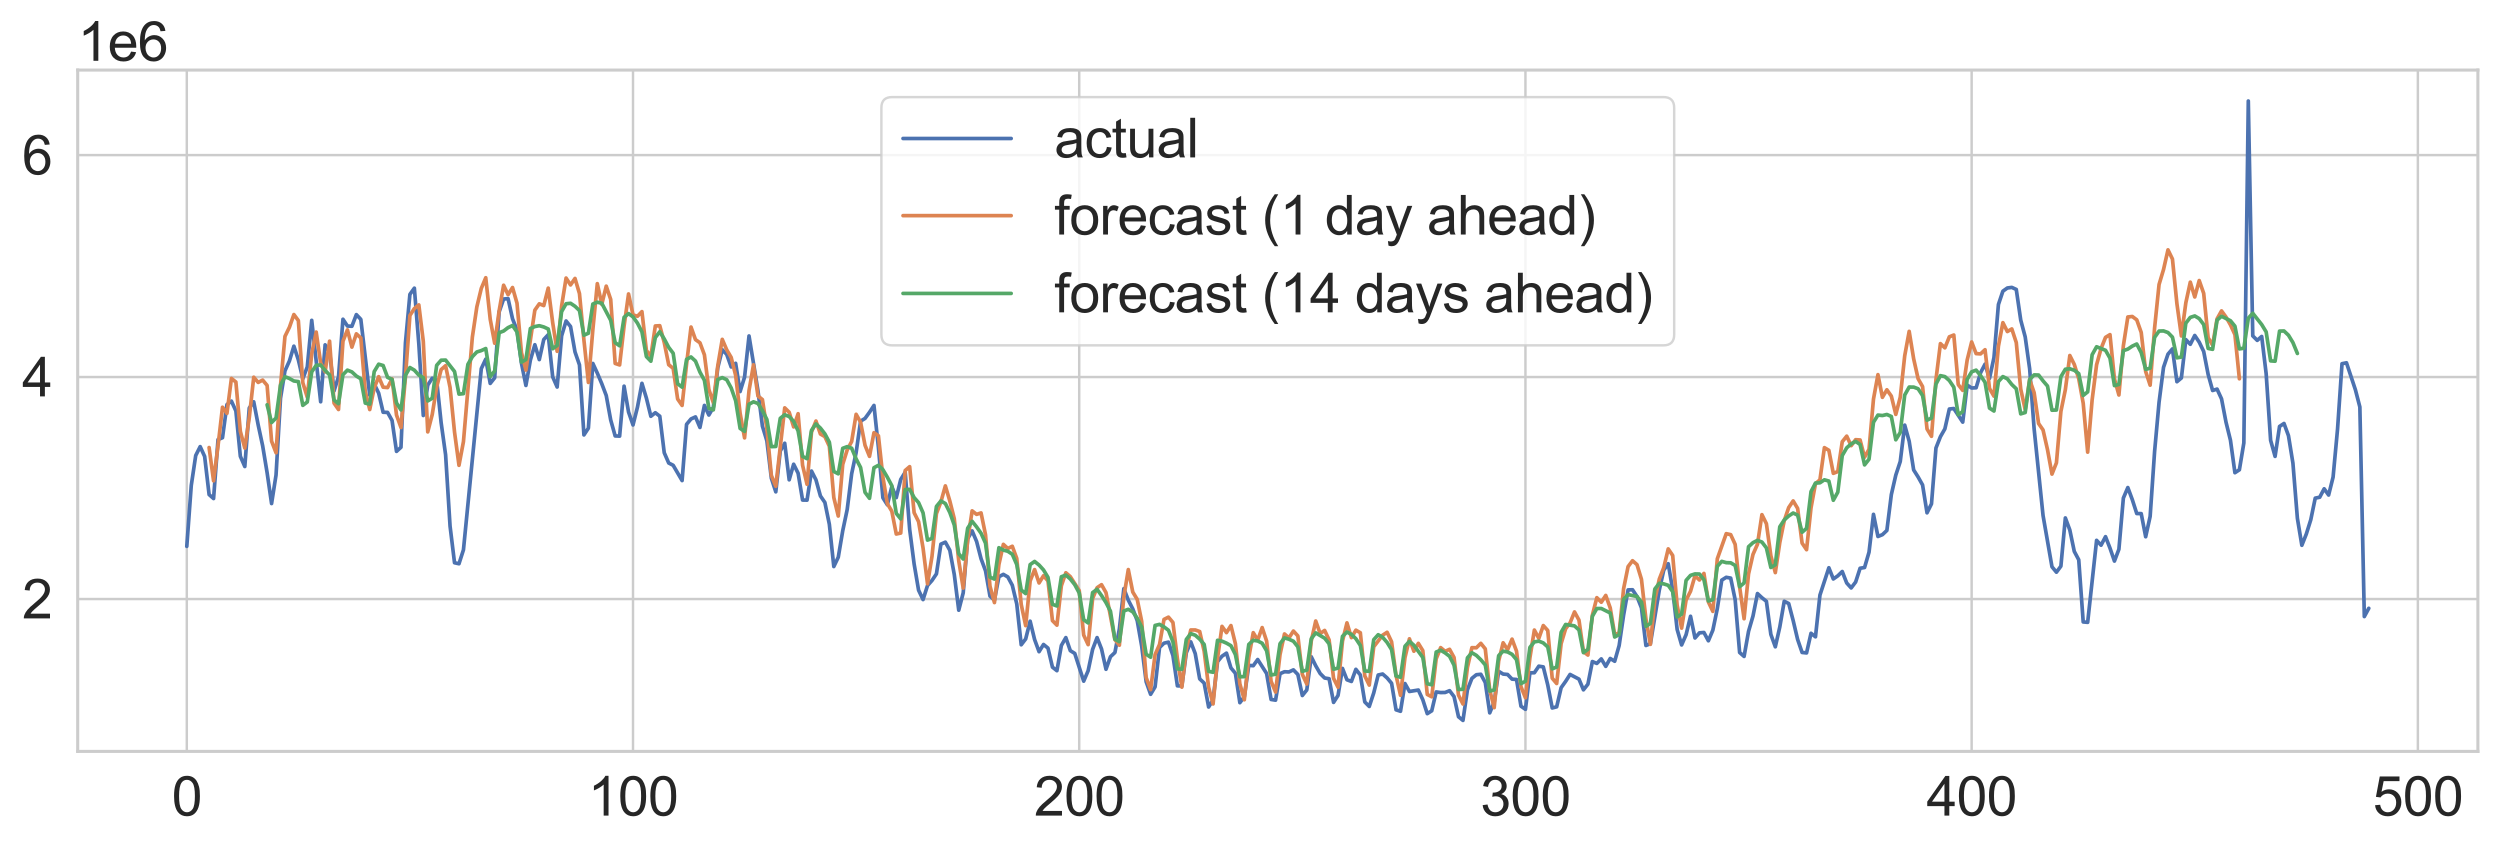 <?xml version="1.0" encoding="utf-8" standalone="no"?>
<!DOCTYPE svg PUBLIC "-//W3C//DTD SVG 1.1//EN"
  "http://www.w3.org/Graphics/SVG/1.1/DTD/svg11.dtd">
<svg xmlns:xlink="http://www.w3.org/1999/xlink" width="813.687pt" height="276.154pt" viewBox="0 0 813.687 276.154" xmlns="http://www.w3.org/2000/svg" version="1.1">
 <defs>
  <style type="text/css">*{stroke-linejoin: round; stroke-linecap: butt}</style>
 </defs>
 <g id="figure_1">
  <g id="patch_1">
   <path d="M 0 276.154 
L 813.687 276.154 
L 813.687 0 
L 0 0 
z
" style="fill: #ffffff"/>
  </g>
  <g id="axes_1">
   <g id="patch_2">
    <path d="M 25.287 244.558 
L 806.487 244.558 
L 806.487 22.798 
L 25.287 22.798 
z
" style="fill: #ffffff"/>
   </g>
   <g id="matplotlib.axis_1">
    <g id="xtick_1">
     <g id="line2d_1">
      <path d="M 60.796 244.558 
L 60.796 22.798 
" clip-path="url(#p1d5fb203a0)" style="fill: none; stroke: #cccccc; stroke-width: 0.8; stroke-linecap: round"/>
     </g>
     <g id="text_1">
      <!-- 0 -->
      <g style="fill: #262626" transform="translate(55.903 265.455) scale(0.176 -0.176)">
       <defs>
        <path id="ArialMT-30" d="M 266 2259 
Q 266 3072 433 3567 
Q 600 4063 929 4331 
Q 1259 4600 1759 4600 
Q 2128 4600 2406 4451 
Q 2684 4303 2865 4023 
Q 3047 3744 3150 3342 
Q 3253 2941 3253 2259 
Q 3253 1453 3087 958 
Q 2922 463 2592 192 
Q 2263 -78 1759 -78 
Q 1097 -78 719 397 
Q 266 969 266 2259 
z
M 844 2259 
Q 844 1131 1108 757 
Q 1372 384 1759 384 
Q 2147 384 2411 759 
Q 2675 1134 2675 2259 
Q 2675 3391 2411 3762 
Q 2147 4134 1753 4134 
Q 1366 4134 1134 3806 
Q 844 3388 844 2259 
z
" transform="scale(0.016)"/>
       </defs>
       <use xlink:href="#ArialMT-30"/>
      </g>
     </g>
    </g>
    <g id="xtick_2">
     <g id="line2d_2">
      <path d="M 206.028 244.558 
L 206.028 22.798 
" clip-path="url(#p1d5fb203a0)" style="fill: none; stroke: #cccccc; stroke-width: 0.8; stroke-linecap: round"/>
     </g>
     <g id="text_2">
      <!-- 100 -->
      <g style="fill: #262626" transform="translate(191.347 265.455) scale(0.176 -0.176)">
       <defs>
        <path id="ArialMT-31" d="M 2384 0 
L 1822 0 
L 1822 3584 
Q 1619 3391 1289 3197 
Q 959 3003 697 2906 
L 697 3450 
Q 1169 3672 1522 3987 
Q 1875 4303 2022 4600 
L 2384 4600 
L 2384 0 
z
" transform="scale(0.016)"/>
       </defs>
       <use xlink:href="#ArialMT-31"/>
       <use xlink:href="#ArialMT-30" x="55.615"/>
       <use xlink:href="#ArialMT-30" x="111.23"/>
      </g>
     </g>
    </g>
    <g id="xtick_3">
     <g id="line2d_3">
      <path d="M 351.259 244.558 
L 351.259 22.798 
" clip-path="url(#p1d5fb203a0)" style="fill: none; stroke: #cccccc; stroke-width: 0.8; stroke-linecap: round"/>
     </g>
     <g id="text_3">
      <!-- 200 -->
      <g style="fill: #262626" transform="translate(336.578 265.455) scale(0.176 -0.176)">
       <defs>
        <path id="ArialMT-32" d="M 3222 541 
L 3222 0 
L 194 0 
Q 188 203 259 391 
Q 375 700 629 1000 
Q 884 1300 1366 1694 
Q 2113 2306 2375 2664 
Q 2638 3022 2638 3341 
Q 2638 3675 2398 3904 
Q 2159 4134 1775 4134 
Q 1369 4134 1125 3890 
Q 881 3647 878 3216 
L 300 3275 
Q 359 3922 746 4261 
Q 1134 4600 1788 4600 
Q 2447 4600 2831 4234 
Q 3216 3869 3216 3328 
Q 3216 3053 3103 2787 
Q 2991 2522 2730 2228 
Q 2469 1934 1863 1422 
Q 1356 997 1212 845 
Q 1069 694 975 541 
L 3222 541 
z
" transform="scale(0.016)"/>
       </defs>
       <use xlink:href="#ArialMT-32"/>
       <use xlink:href="#ArialMT-30" x="55.615"/>
       <use xlink:href="#ArialMT-30" x="111.23"/>
      </g>
     </g>
    </g>
    <g id="xtick_4">
     <g id="line2d_4">
      <path d="M 496.491 244.558 
L 496.491 22.798 
" clip-path="url(#p1d5fb203a0)" style="fill: none; stroke: #cccccc; stroke-width: 0.8; stroke-linecap: round"/>
     </g>
     <g id="text_4">
      <!-- 300 -->
      <g style="fill: #262626" transform="translate(481.81 265.455) scale(0.176 -0.176)">
       <defs>
        <path id="ArialMT-33" d="M 269 1209 
L 831 1284 
Q 928 806 1161 595 
Q 1394 384 1728 384 
Q 2125 384 2398 659 
Q 2672 934 2672 1341 
Q 2672 1728 2419 1979 
Q 2166 2231 1775 2231 
Q 1616 2231 1378 2169 
L 1441 2663 
Q 1497 2656 1531 2656 
Q 1891 2656 2178 2843 
Q 2466 3031 2466 3422 
Q 2466 3731 2256 3934 
Q 2047 4138 1716 4138 
Q 1388 4138 1169 3931 
Q 950 3725 888 3313 
L 325 3413 
Q 428 3978 793 4289 
Q 1159 4600 1703 4600 
Q 2078 4600 2393 4439 
Q 2709 4278 2876 4000 
Q 3044 3722 3044 3409 
Q 3044 3113 2884 2869 
Q 2725 2625 2413 2481 
Q 2819 2388 3044 2092 
Q 3269 1797 3269 1353 
Q 3269 753 2831 336 
Q 2394 -81 1725 -81 
Q 1122 -81 723 278 
Q 325 638 269 1209 
z
" transform="scale(0.016)"/>
       </defs>
       <use xlink:href="#ArialMT-33"/>
       <use xlink:href="#ArialMT-30" x="55.615"/>
       <use xlink:href="#ArialMT-30" x="111.23"/>
      </g>
     </g>
    </g>
    <g id="xtick_5">
     <g id="line2d_5">
      <path d="M 641.722 244.558 
L 641.722 22.798 
" clip-path="url(#p1d5fb203a0)" style="fill: none; stroke: #cccccc; stroke-width: 0.8; stroke-linecap: round"/>
     </g>
     <g id="text_5">
      <!-- 400 -->
      <g style="fill: #262626" transform="translate(627.041 265.455) scale(0.176 -0.176)">
       <defs>
        <path id="ArialMT-34" d="M 2069 0 
L 2069 1097 
L 81 1097 
L 81 1613 
L 2172 4581 
L 2631 4581 
L 2631 1613 
L 3250 1613 
L 3250 1097 
L 2631 1097 
L 2631 0 
L 2069 0 
z
M 2069 1613 
L 2069 3678 
L 634 1613 
L 2069 1613 
z
" transform="scale(0.016)"/>
       </defs>
       <use xlink:href="#ArialMT-34"/>
       <use xlink:href="#ArialMT-30" x="55.615"/>
       <use xlink:href="#ArialMT-30" x="111.23"/>
      </g>
     </g>
    </g>
    <g id="xtick_6">
     <g id="line2d_6">
      <path d="M 786.954 244.558 
L 786.954 22.798 
" clip-path="url(#p1d5fb203a0)" style="fill: none; stroke: #cccccc; stroke-width: 0.8; stroke-linecap: round"/>
     </g>
     <g id="text_6">
      <!-- 500 -->
      <g style="fill: #262626" transform="translate(772.273 265.455) scale(0.176 -0.176)">
       <defs>
        <path id="ArialMT-35" d="M 266 1200 
L 856 1250 
Q 922 819 1161 601 
Q 1400 384 1738 384 
Q 2144 384 2425 690 
Q 2706 997 2706 1503 
Q 2706 1984 2436 2262 
Q 2166 2541 1728 2541 
Q 1456 2541 1237 2417 
Q 1019 2294 894 2097 
L 366 2166 
L 809 4519 
L 3088 4519 
L 3088 3981 
L 1259 3981 
L 1013 2750 
Q 1425 3038 1878 3038 
Q 2478 3038 2890 2622 
Q 3303 2206 3303 1553 
Q 3303 931 2941 478 
Q 2500 -78 1738 -78 
Q 1113 -78 717 272 
Q 322 622 266 1200 
z
" transform="scale(0.016)"/>
       </defs>
       <use xlink:href="#ArialMT-35"/>
       <use xlink:href="#ArialMT-30" x="55.615"/>
       <use xlink:href="#ArialMT-30" x="111.23"/>
      </g>
     </g>
    </g>
   </g>
   <g id="matplotlib.axis_2">
    <g id="ytick_1">
     <g id="line2d_7">
      <path d="M 25.287 194.966 
L 806.487 194.966 
" clip-path="url(#p1d5fb203a0)" style="fill: none; stroke: #cccccc; stroke-width: 0.8; stroke-linecap: round"/>
     </g>
     <g id="text_7">
      <!-- 2 -->
      <g style="fill: #262626" transform="translate(7.2 201.265) scale(0.176 -0.176)">
       <use xlink:href="#ArialMT-32"/>
      </g>
     </g>
    </g>
    <g id="ytick_2">
     <g id="line2d_8">
      <path d="M 25.287 122.72 
L 806.487 122.72 
" clip-path="url(#p1d5fb203a0)" style="fill: none; stroke: #cccccc; stroke-width: 0.8; stroke-linecap: round"/>
     </g>
     <g id="text_8">
      <!-- 4 -->
      <g style="fill: #262626" transform="translate(7.2 129.019) scale(0.176 -0.176)">
       <use xlink:href="#ArialMT-34"/>
      </g>
     </g>
    </g>
    <g id="ytick_3">
     <g id="line2d_9">
      <path d="M 25.287 50.474 
L 806.487 50.474 
" clip-path="url(#p1d5fb203a0)" style="fill: none; stroke: #cccccc; stroke-width: 0.8; stroke-linecap: round"/>
     </g>
     <g id="text_9">
      <!-- 6 -->
      <g style="fill: #262626" transform="translate(7.2 56.773) scale(0.176 -0.176)">
       <defs>
        <path id="ArialMT-36" d="M 3184 3459 
L 2625 3416 
Q 2550 3747 2413 3897 
Q 2184 4138 1850 4138 
Q 1581 4138 1378 3988 
Q 1113 3794 959 3422 
Q 806 3050 800 2363 
Q 1003 2672 1297 2822 
Q 1591 2972 1913 2972 
Q 2475 2972 2870 2558 
Q 3266 2144 3266 1488 
Q 3266 1056 3080 686 
Q 2894 316 2569 119 
Q 2244 -78 1831 -78 
Q 1128 -78 684 439 
Q 241 956 241 2144 
Q 241 3472 731 4075 
Q 1159 4600 1884 4600 
Q 2425 4600 2770 4297 
Q 3116 3994 3184 3459 
z
M 888 1484 
Q 888 1194 1011 928 
Q 1134 663 1356 523 
Q 1578 384 1822 384 
Q 2178 384 2434 671 
Q 2691 959 2691 1453 
Q 2691 1928 2437 2201 
Q 2184 2475 1800 2475 
Q 1419 2475 1153 2201 
Q 888 1928 888 1484 
z
" transform="scale(0.016)"/>
       </defs>
       <use xlink:href="#ArialMT-36"/>
      </g>
     </g>
    </g>
    <g id="text_10">
     <!-- 1e6 -->
     <g style="fill: #262626" transform="translate(25.287 19.798) scale(0.176 -0.176)">
      <defs>
       <path id="ArialMT-65" d="M 2694 1069 
L 3275 997 
Q 3138 488 2766 206 
Q 2394 -75 1816 -75 
Q 1088 -75 661 373 
Q 234 822 234 1631 
Q 234 2469 665 2931 
Q 1097 3394 1784 3394 
Q 2450 3394 2872 2941 
Q 3294 2488 3294 1666 
Q 3294 1616 3291 1516 
L 816 1516 
Q 847 969 1125 678 
Q 1403 388 1819 388 
Q 2128 388 2347 550 
Q 2566 713 2694 1069 
z
M 847 1978 
L 2700 1978 
Q 2663 2397 2488 2606 
Q 2219 2931 1791 2931 
Q 1403 2931 1139 2672 
Q 875 2413 847 1978 
z
" transform="scale(0.016)"/>
      </defs>
      <use xlink:href="#ArialMT-31"/>
      <use xlink:href="#ArialMT-65" x="55.615"/>
      <use xlink:href="#ArialMT-36" x="111.23"/>
     </g>
    </g>
   </g>
   <g id="line2d_10">
    <path d="M 60.796 177.826 
L 62.249 158.014 
L 63.701 148.252 
L 65.153 145.365 
L 66.606 148.557 
L 68.058 160.975 
L 69.51 162.265 
L 70.963 143.072 
L 72.415 142.464 
L 73.867 131.685 
L 75.319 130.551 
L 76.772 133.744 
L 78.224 148.512 
L 79.676 151.841 
L 81.129 132.798 
L 82.581 130.781 
L 84.033 138.327 
L 85.486 145.094 
L 86.938 153.861 
L 88.39 163.892 
L 89.843 154.61 
L 91.295 129.651 
L 92.747 120.7 
L 94.2 117.473 
L 95.652 112.677 
L 97.104 117.125 
L 98.557 123.267 
L 100.009 119.439 
L 101.461 104.265 
L 104.366 130.765 
L 105.818 112.24 
L 107.27 114.544 
L 108.723 127.227 
L 110.175 122.625 
L 111.627 103.904 
L 113.08 106.114 
L 114.532 106.195 
L 115.984 102.404 
L 117.437 103.938 
L 120.341 128.626 
L 121.794 124.962 
L 123.246 127.965 
L 124.698 134.181 
L 126.15 134.229 
L 127.603 136.843 
L 129.055 146.914 
L 130.507 145.579 
L 131.96 111.611 
L 133.412 95.808 
L 134.864 93.79 
L 136.317 111.943 
L 137.769 135.235 
L 139.221 125.349 
L 140.674 123.103 
L 142.126 123.784 
L 143.578 137.564 
L 145.031 148.022 
L 146.483 171.252 
L 147.935 183.164 
L 149.388 183.487 
L 150.84 178.96 
L 156.649 119.981 
L 158.101 116.887 
L 159.554 124.79 
L 161.006 122.967 
L 162.458 101.525 
L 163.911 97.322 
L 165.363 97.196 
L 166.815 103.755 
L 168.268 107.399 
L 169.72 118.205 
L 171.172 125.457 
L 172.625 117.204 
L 174.077 112.203 
L 175.529 117.039 
L 176.982 110.502 
L 178.434 108.94 
L 179.886 122.662 
L 181.338 125.968 
L 182.791 109.305 
L 184.243 104.47 
L 185.695 106.271 
L 187.148 114.544 
L 188.6 118.757 
L 190.052 141.559 
L 191.505 139.358 
L 192.957 118.294 
L 194.409 121.443 
L 195.862 124.889 
L 197.314 128.725 
L 198.766 136.691 
L 200.219 141.883 
L 201.671 141.95 
L 203.123 125.69 
L 204.575 134.105 
L 206.028 138.311 
L 207.48 132.508 
L 208.932 124.771 
L 210.385 129.568 
L 211.837 135.49 
L 213.289 134.334 
L 214.742 135.461 
L 216.194 147.36 
L 217.646 150.696 
L 219.099 151.444 
L 222.003 156.416 
L 223.456 138.111 
L 224.908 136.359 
L 226.36 135.692 
L 227.813 139.129 
L 229.265 131.953 
L 230.717 135.082 
L 232.169 132.584 
L 233.622 119.661 
L 235.074 113.826 
L 236.526 115.341 
L 237.979 119.434 
L 239.431 118.253 
L 240.883 127.442 
L 242.336 122.748 
L 243.788 109.349 
L 246.693 127.119 
L 248.145 138.695 
L 249.597 143.478 
L 251.05 155.619 
L 252.502 160.081 
L 253.954 146.77 
L 255.406 144.266 
L 256.859 156.167 
L 258.311 151.101 
L 259.763 154.018 
L 261.216 162.754 
L 262.668 162.783 
L 264.12 153.318 
L 265.573 156.174 
L 267.025 161.419 
L 268.477 163.541 
L 269.93 170.639 
L 271.382 184.397 
L 272.834 181.359 
L 274.287 172.744 
L 275.739 165.839 
L 277.191 154.209 
L 278.644 147.327 
L 280.096 137.076 
L 281.548 136.184 
L 283 134.185 
L 284.453 131.962 
L 285.905 145.664 
L 287.357 162.018 
L 288.81 164.3 
L 290.262 158.381 
L 291.714 161.962 
L 293.167 156.045 
L 294.619 153.698 
L 296.071 172.299 
L 297.524 183.555 
L 298.976 192.102 
L 300.428 195.149 
L 301.881 190.585 
L 303.333 188.939 
L 304.785 186.779 
L 306.238 177.112 
L 307.69 176.457 
L 309.142 179.111 
L 310.594 187.004 
L 312.047 198.604 
L 313.499 192.96 
L 314.951 175.373 
L 316.404 172.794 
L 317.856 176.231 
L 319.308 181.847 
L 320.761 185.777 
L 322.213 194.028 
L 323.665 195.325 
L 325.118 187.706 
L 326.57 186.945 
L 328.022 187.783 
L 329.475 190.489 
L 330.927 196.554 
L 332.379 209.858 
L 333.831 207.966 
L 335.284 202.183 
L 336.736 208.153 
L 338.188 212.111 
L 339.641 209.763 
L 341.093 210.949 
L 342.545 217.139 
L 343.998 218.291 
L 345.45 210.081 
L 346.902 207.526 
L 348.355 211.768 
L 349.807 212.679 
L 352.712 221.7 
L 354.164 218.3 
L 355.616 211.362 
L 357.069 207.525 
L 358.521 211.23 
L 359.973 217.832 
L 361.425 213.751 
L 362.878 212.378 
L 364.33 204.691 
L 365.782 191.593 
L 367.235 195.336 
L 368.687 198.174 
L 370.139 202.013 
L 371.592 210.304 
L 373.044 221.892 
L 374.496 225.977 
L 375.949 223.556 
L 377.401 210.752 
L 378.853 209.332 
L 380.306 209.002 
L 381.758 213.354 
L 383.21 223.225 
L 384.662 223.251 
L 386.115 212.449 
L 387.567 208.91 
L 389.019 212.736 
L 390.472 220.961 
L 391.924 222.328 
L 393.376 230.114 
L 394.829 227.809 
L 396.281 215.336 
L 397.733 213.575 
L 399.186 212.581 
L 400.638 217.397 
L 402.09 219.136 
L 403.543 228.707 
L 404.995 226.781 
L 406.447 216.55 
L 407.9 216.675 
L 409.352 214.659 
L 412.256 219.216 
L 413.709 227.659 
L 415.161 227.89 
L 416.613 219.269 
L 418.066 218.634 
L 419.518 218.701 
L 420.97 218.027 
L 422.423 219.529 
L 423.875 226.371 
L 425.327 224.563 
L 426.78 213.753 
L 428.232 216.691 
L 429.684 219.214 
L 431.137 220.674 
L 432.589 220.907 
L 434.041 228.611 
L 435.493 226.359 
L 436.946 217.558 
L 438.398 221.251 
L 439.85 221.796 
L 441.303 217.85 
L 442.755 219.681 
L 444.207 228.471 
L 445.66 229.938 
L 447.112 225.539 
L 448.564 219.703 
L 450.017 219.376 
L 451.469 220.649 
L 452.921 222.391 
L 454.374 231.026 
L 455.826 231.501 
L 457.278 222.473 
L 458.731 225.06 
L 461.635 224.591 
L 463.087 227.75 
L 464.54 232.278 
L 465.992 231.348 
L 467.444 225.205 
L 468.897 225.411 
L 470.349 225.382 
L 471.801 224.803 
L 473.254 226.717 
L 474.706 233.285 
L 476.158 234.478 
L 477.611 224.51 
L 479.063 220.792 
L 480.515 219.611 
L 481.968 219.456 
L 483.42 222.138 
L 484.872 232.021 
L 486.325 228.481 
L 487.777 218.497 
L 489.229 219.39 
L 490.681 219.526 
L 492.134 221.04 
L 493.586 221.153 
L 495.038 229.849 
L 496.491 230.868 
L 497.943 218.995 
L 499.395 218.956 
L 500.848 216.824 
L 502.3 217.055 
L 503.752 222.926 
L 505.205 230.43 
L 506.657 230.05 
L 508.109 223.829 
L 509.562 221.79 
L 511.014 219.516 
L 513.918 221.042 
L 515.371 224.523 
L 516.823 222.683 
L 518.275 215.315 
L 519.728 215.926 
L 521.18 214.456 
L 522.632 216.885 
L 524.085 214.318 
L 525.537 215.224 
L 526.989 210.109 
L 528.442 200.208 
L 529.894 192.001 
L 531.346 191.947 
L 532.799 194.146 
L 534.251 197.846 
L 535.703 210.09 
L 537.156 209.514 
L 540.06 192.069 
L 541.512 185.535 
L 542.965 183.48 
L 544.417 191.975 
L 545.869 204.872 
L 547.322 209.914 
L 548.774 206.585 
L 550.226 200.581 
L 551.679 207.649 
L 553.131 205.977 
L 554.583 205.856 
L 556.036 208.559 
L 557.488 205.101 
L 558.94 198.099 
L 560.393 188.809 
L 561.845 187.899 
L 563.297 188.156 
L 564.749 195.189 
L 566.202 212.367 
L 567.654 213.651 
L 569.106 205.493 
L 570.559 200.502 
L 572.011 193.184 
L 573.463 194.54 
L 574.916 195.714 
L 576.368 206.486 
L 577.82 210.519 
L 579.273 204.086 
L 580.725 195.691 
L 582.177 196.437 
L 583.63 201.974 
L 585.082 208.123 
L 586.534 212.361 
L 587.987 212.512 
L 589.439 206.118 
L 590.891 207.266 
L 592.343 193.69 
L 595.248 184.792 
L 596.7 188.442 
L 598.153 187.427 
L 599.605 186.014 
L 601.057 189.751 
L 602.51 191.359 
L 603.962 189.438 
L 605.414 184.949 
L 606.867 184.711 
L 608.319 179.727 
L 609.771 167.407 
L 611.224 174.612 
L 612.676 174.025 
L 614.128 172.647 
L 615.581 160.982 
L 617.033 154.635 
L 618.485 150.206 
L 619.937 138.37 
L 621.39 143.614 
L 622.842 152.942 
L 624.294 155.241 
L 625.747 157.842 
L 627.199 166.909 
L 628.651 163.986 
L 630.104 145.808 
L 631.556 142.137 
L 633.008 139.585 
L 634.461 133.131 
L 635.913 132.963 
L 638.818 137.39 
L 640.27 125.341 
L 641.722 126.286 
L 643.174 126.209 
L 644.627 121.317 
L 646.079 118.513 
L 647.531 123.143 
L 648.984 116.372 
L 650.436 99.106 
L 651.888 94.768 
L 653.341 93.737 
L 654.793 93.54 
L 656.245 94.206 
L 657.698 104.187 
L 659.15 109.651 
L 660.602 120.031 
L 662.055 139.567 
L 664.959 167.782 
L 667.864 184.476 
L 669.316 186.236 
L 670.768 184.276 
L 672.221 168.576 
L 673.673 172.506 
L 675.125 179.471 
L 676.578 182.204 
L 678.03 202.428 
L 679.482 202.555 
L 682.387 175.87 
L 683.839 177.451 
L 685.292 174.673 
L 686.744 178.39 
L 688.196 182.617 
L 689.649 178.778 
L 691.101 162.106 
L 692.553 158.689 
L 694.005 162.607 
L 695.458 167.142 
L 696.91 167.169 
L 698.362 174.695 
L 699.815 168.084 
L 701.267 146.936 
L 702.719 130.926 
L 704.172 119.561 
L 705.624 115.268 
L 707.076 113.562 
L 708.529 124.241 
L 709.981 123.026 
L 711.433 110.538 
L 712.886 112.061 
L 714.338 109.191 
L 715.79 111.36 
L 717.243 114.395 
L 718.695 121.867 
L 720.147 127.098 
L 721.599 126.643 
L 723.052 129.814 
L 724.504 137.389 
L 725.956 143.292 
L 727.409 153.856 
L 728.861 152.906 
L 730.313 144.175 
L 731.766 32.878 
L 733.218 109.319 
L 734.67 110.78 
L 736.123 109.513 
L 737.575 121.623 
L 739.027 143.311 
L 740.48 148.542 
L 741.932 138.797 
L 743.384 137.831 
L 744.836 141.792 
L 746.289 150.757 
L 747.741 168.69 
L 749.193 177.477 
L 750.646 173.809 
L 752.098 169.166 
L 753.55 162.132 
L 755.003 161.838 
L 756.455 159.091 
L 757.907 161.121 
L 759.36 155.289 
L 760.812 139.652 
L 762.264 118.378 
L 763.717 118.081 
L 766.621 126.852 
L 768.074 132.467 
L 769.526 200.678 
L 770.978 197.989 
L 770.978 197.989 
" clip-path="url(#p1d5fb203a0)" style="fill: none; stroke: #4c72b0; stroke-width: 1.2; stroke-linecap: round"/>
   </g>
   <g id="line2d_11">
    <path d="M 68.058 145.664 
L 69.51 156.495 
L 70.963 145.111 
L 72.415 132.544 
L 73.867 134.532 
L 75.319 123.176 
L 76.772 124.331 
L 78.224 140.397 
L 79.676 145.838 
L 81.129 135.946 
L 82.581 122.781 
L 84.033 124.466 
L 85.486 123.708 
L 86.938 125.439 
L 88.39 143.596 
L 89.843 147.365 
L 91.295 125.531 
L 92.747 109.484 
L 94.2 106.508 
L 95.652 102.38 
L 97.104 104.329 
L 98.557 124.544 
L 100.009 129.276 
L 101.461 115.114 
L 102.913 108.08 
L 104.366 118.118 
L 105.818 121.036 
L 107.27 111.041 
L 108.723 131.209 
L 110.175 133.284 
L 111.627 111.051 
L 113.08 107.367 
L 114.532 112.979 
L 115.984 108.659 
L 117.437 109.999 
L 118.889 127.415 
L 120.341 133.298 
L 121.794 126.257 
L 123.246 122.602 
L 124.698 126.022 
L 126.15 126.152 
L 127.603 123.325 
L 129.055 135.091 
L 130.507 139.151 
L 131.96 122.781 
L 133.412 102.676 
L 134.864 100.422 
L 136.317 99.242 
L 137.769 111.062 
L 139.221 140.568 
L 140.674 134.947 
L 142.126 125.959 
L 143.578 120.297 
L 145.031 119.024 
L 146.483 126.099 
L 147.935 140.609 
L 149.388 151.447 
L 150.84 143.742 
L 153.744 109.701 
L 155.197 99.898 
L 156.649 93.862 
L 158.101 90.395 
L 159.554 103.913 
L 161.006 111.719 
L 162.458 101.147 
L 163.911 92.836 
L 165.363 95.904 
L 166.815 93.583 
L 168.268 98.678 
L 169.72 114.765 
L 171.172 120.46 
L 174.077 100.943 
L 175.529 98.889 
L 176.982 99.457 
L 178.434 93.773 
L 179.886 105.026 
L 181.338 114.34 
L 182.791 99.616 
L 184.243 90.5 
L 185.695 92.739 
L 187.148 90.63 
L 188.6 95.546 
L 190.052 110.693 
L 191.505 124.467 
L 192.957 107.296 
L 194.409 92.323 
L 195.862 99.042 
L 197.314 93.135 
L 198.766 97.451 
L 200.219 118.289 
L 201.671 118.779 
L 203.123 106.132 
L 204.575 95.674 
L 206.028 102.485 
L 207.48 102.937 
L 208.932 101.424 
L 210.385 114.076 
L 211.837 115.934 
L 213.289 106.093 
L 214.742 106.005 
L 216.194 111.495 
L 217.646 118.705 
L 219.099 119.872 
L 220.551 129.862 
L 222.003 131.957 
L 223.456 118.523 
L 224.908 106.448 
L 226.36 110.53 
L 227.813 111.563 
L 229.265 115.478 
L 230.717 126.772 
L 232.169 131.055 
L 233.622 119.023 
L 235.074 110.454 
L 236.526 113.847 
L 237.979 116.333 
L 239.431 122.166 
L 240.883 134.466 
L 242.336 142.515 
L 243.788 127.122 
L 245.24 118.743 
L 246.693 128.882 
L 248.145 130.056 
L 249.597 139.489 
L 251.05 154.738 
L 252.502 158.269 
L 255.406 132.748 
L 256.859 134.18 
L 258.311 138.951 
L 259.763 134.652 
L 261.216 151.428 
L 262.668 157.611 
L 264.12 140.617 
L 265.573 137.043 
L 267.025 141.258 
L 268.477 142.108 
L 269.93 145.252 
L 271.382 161.943 
L 272.834 167.952 
L 274.287 151.132 
L 275.739 146.444 
L 277.191 143.701 
L 278.644 134.848 
L 280.096 137.4 
L 281.548 144.948 
L 283 148.531 
L 284.453 140.839 
L 285.905 141.845 
L 287.357 155.243 
L 288.81 163.947 
L 290.262 166.385 
L 291.714 173.811 
L 293.167 173.495 
L 294.619 153.134 
L 296.071 151.888 
L 297.524 166.869 
L 298.976 169.792 
L 300.428 178.356 
L 301.881 190.025 
L 303.333 181.118 
L 304.785 167.158 
L 306.238 163.35 
L 307.69 158.147 
L 309.142 163.061 
L 310.594 168.832 
L 312.047 182.535 
L 313.499 191.407 
L 314.951 175.757 
L 316.404 166.272 
L 317.856 167.413 
L 319.308 166.942 
L 320.761 174.036 
L 322.213 190.797 
L 323.665 196.124 
L 325.118 183.737 
L 326.57 177.174 
L 328.022 178.523 
L 329.475 177.793 
L 330.927 181.748 
L 332.379 196.728 
L 333.831 203.634 
L 335.284 189.085 
L 336.736 185.393 
L 338.188 189.737 
L 339.641 187.39 
L 341.093 189.069 
L 342.545 201.996 
L 343.998 203.472 
L 345.45 190.646 
L 346.902 186.419 
L 348.355 187.678 
L 351.259 192.216 
L 352.712 206.706 
L 354.164 209.815 
L 355.616 194.816 
L 357.069 191.287 
L 358.521 190.301 
L 359.973 192.882 
L 362.878 208.185 
L 364.33 209.998 
L 365.782 194.237 
L 367.235 185.382 
L 368.687 192.688 
L 370.139 195.092 
L 371.592 202.236 
L 373.044 220.539 
L 374.496 224.471 
L 375.949 213.054 
L 377.401 209.761 
L 378.853 201.602 
L 380.306 200.864 
L 381.758 202.593 
L 383.21 214.378 
L 384.662 223.655 
L 386.115 211.311 
L 387.567 205.042 
L 389.019 205.032 
L 390.472 205.547 
L 391.924 211.952 
L 393.376 223.68 
L 394.829 229.122 
L 396.281 214.199 
L 397.733 203.871 
L 399.186 205.905 
L 400.638 203.607 
L 402.09 209.508 
L 403.543 222.569 
L 404.995 227.755 
L 406.447 213.987 
L 407.9 205.922 
L 409.352 208.353 
L 410.804 204.265 
L 412.256 208.677 
L 413.709 221.757 
L 415.161 225.243 
L 416.613 213.034 
L 418.066 206.336 
L 419.518 207.628 
L 420.97 205.387 
L 422.423 206.984 
L 423.875 219.507 
L 425.327 222.629 
L 426.78 208.65 
L 428.232 202.122 
L 429.684 206.199 
L 431.137 205.191 
L 432.589 208.268 
L 434.041 220.787 
L 435.493 223.685 
L 436.946 208.671 
L 438.398 202.728 
L 439.85 207.536 
L 441.303 205.101 
L 442.755 205.943 
L 444.207 219.996 
L 445.66 222.979 
L 447.112 210.504 
L 450.017 206.742 
L 451.469 205.791 
L 452.921 208.874 
L 454.374 219.795 
L 455.826 226.297 
L 457.278 214.053 
L 458.731 207.917 
L 460.183 211.955 
L 461.635 209.391 
L 463.087 211.752 
L 464.54 226.024 
L 465.992 226.794 
L 467.444 214.415 
L 468.897 210.785 
L 470.349 211.994 
L 471.801 211.334 
L 473.254 213.991 
L 474.706 226.249 
L 476.158 229.134 
L 477.611 217.253 
L 479.063 210.796 
L 480.515 210.838 
L 481.968 209.39 
L 483.42 211.197 
L 484.872 224.64 
L 486.325 230.321 
L 487.777 215.144 
L 489.229 209.213 
L 490.681 211.479 
L 492.134 208.021 
L 493.586 211.931 
L 495.038 223.508 
L 496.491 227.11 
L 497.943 214.1 
L 499.395 205.067 
L 500.848 207.771 
L 502.3 203.608 
L 503.752 205.198 
L 505.205 220.745 
L 506.657 222.463 
L 508.109 209.475 
L 509.562 204.647 
L 511.014 202.734 
L 512.466 199.165 
L 513.918 201.832 
L 515.371 212.1 
L 516.823 213.205 
L 518.275 200.227 
L 519.728 194.527 
L 521.18 196.009 
L 522.632 193.796 
L 524.085 197.846 
L 525.537 206.517 
L 526.989 206.033 
L 528.442 191.609 
L 529.894 184.414 
L 531.346 182.498 
L 532.799 183.773 
L 534.251 188.546 
L 535.703 201.447 
L 537.156 209.715 
L 538.608 195.301 
L 540.06 188.475 
L 541.512 184.751 
L 542.965 178.647 
L 544.417 180.793 
L 545.869 196.994 
L 547.322 204.439 
L 548.774 195.314 
L 550.226 192.437 
L 551.679 187.4 
L 553.131 188.771 
L 554.583 186.642 
L 556.036 195.913 
L 557.488 198.989 
L 558.94 181.88 
L 561.845 173.696 
L 563.297 174.015 
L 564.749 177.181 
L 566.202 190.981 
L 567.654 201.383 
L 569.106 186.805 
L 570.559 180.439 
L 572.011 177.138 
L 573.463 167.511 
L 574.916 170.443 
L 576.368 180.855 
L 577.82 186.367 
L 579.273 176.615 
L 580.725 169.475 
L 582.177 165.194 
L 583.63 163.04 
L 585.082 165.467 
L 586.534 176.771 
L 587.987 178.912 
L 589.439 165.289 
L 590.891 157.419 
L 592.343 156.172 
L 593.796 145.7 
L 595.248 146.563 
L 596.7 154.055 
L 598.153 153.497 
L 599.605 143.771 
L 601.057 141.956 
L 602.51 145.049 
L 603.962 143.102 
L 605.414 143.2 
L 606.867 148.813 
L 608.319 146.232 
L 609.771 129.895 
L 611.224 121.937 
L 612.676 129.32 
L 614.128 126.867 
L 615.581 128.925 
L 617.033 134.874 
L 618.485 129.291 
L 619.937 115.794 
L 621.39 107.845 
L 622.842 116.763 
L 624.294 123.26 
L 625.747 125.82 
L 627.199 139.628 
L 628.651 142.006 
L 630.104 123.553 
L 631.556 111.838 
L 633.008 113.214 
L 634.461 109.628 
L 635.913 109.041 
L 637.365 125.181 
L 638.818 127.053 
L 640.27 117.153 
L 641.722 111.307 
L 643.174 115.095 
L 644.627 115.18 
L 646.079 113.826 
L 647.531 126.443 
L 648.984 128.937 
L 650.436 112.673 
L 651.888 105.019 
L 653.341 107.91 
L 654.793 107.06 
L 656.245 111.493 
L 657.698 126.654 
L 659.15 133.32 
L 660.602 123.563 
L 662.055 127.798 
L 663.507 137.843 
L 664.959 139.941 
L 666.412 146.354 
L 667.864 154.305 
L 669.316 150.642 
L 670.768 133.916 
L 672.221 126.816 
L 673.673 115.713 
L 675.125 118.605 
L 676.578 123.267 
L 678.03 131.238 
L 679.482 147.164 
L 680.935 130.157 
L 682.387 118.712 
L 683.839 113.46 
L 685.292 109.803 
L 686.744 108.913 
L 688.196 123.326 
L 689.649 128.557 
L 691.101 112.545 
L 692.553 103.168 
L 694.005 103.007 
L 695.458 104.094 
L 696.91 108.206 
L 698.362 120.921 
L 699.815 125.362 
L 701.267 106.734 
L 702.719 92.59 
L 704.172 87.729 
L 705.624 81.323 
L 707.076 84.309 
L 708.529 98.838 
L 709.981 109.344 
L 711.433 98.548 
L 712.886 91.834 
L 714.338 96.654 
L 715.79 91.31 
L 717.243 95.481 
L 718.695 109.933 
L 720.147 112.332 
L 721.599 103.786 
L 723.052 101.189 
L 724.504 103.183 
L 725.956 105.732 
L 727.409 108.898 
L 728.861 123.288 
L 728.861 123.288 
" clip-path="url(#p1d5fb203a0)" style="fill: none; stroke: #dd8452; stroke-width: 1.2; stroke-linecap: round"/>
   </g>
   <g id="line2d_12">
    <path d="M 86.938 131.755 
L 88.39 137.523 
L 89.843 136.042 
L 91.295 125.372 
L 92.747 122.612 
L 94.2 123.182 
L 95.652 124 
L 97.104 124.193 
L 98.557 131.933 
L 100.009 130.837 
L 101.461 121.039 
L 102.913 118.904 
L 104.366 118.795 
L 105.818 120.546 
L 107.27 122.038 
L 108.723 130.2 
L 110.175 131.397 
L 111.627 121.943 
L 113.08 120.473 
L 114.532 121.054 
L 115.984 122.391 
L 117.437 123.294 
L 118.889 131.202 
L 120.341 131.531 
L 121.794 120.942 
L 123.246 118.535 
L 124.698 118.964 
L 126.15 122.823 
L 127.603 123.494 
L 129.055 131.148 
L 130.507 133.412 
L 131.96 122.153 
L 133.412 119.622 
L 134.864 120.479 
L 136.317 122.083 
L 137.769 122.915 
L 139.221 130.494 
L 140.674 129.628 
L 142.126 118.9 
L 143.578 117.244 
L 145.031 117.194 
L 147.935 120.911 
L 149.388 128.271 
L 150.84 128.125 
L 152.292 118.58 
L 153.744 116.084 
L 155.197 114.557 
L 156.649 114.104 
L 158.101 113.438 
L 159.554 122.582 
L 161.006 120.754 
L 162.458 108.288 
L 163.911 107.735 
L 165.363 106.63 
L 166.815 105.942 
L 168.268 108.049 
L 169.72 117.873 
L 171.172 117.018 
L 172.625 106.932 
L 174.077 106.284 
L 175.529 106.01 
L 176.982 106.416 
L 178.434 107.081 
L 179.886 113.5 
L 181.338 112.461 
L 182.791 101.422 
L 184.243 98.867 
L 185.695 98.714 
L 187.148 99.686 
L 188.6 101.077 
L 190.052 109.102 
L 191.505 108.461 
L 192.957 98.96 
L 194.409 98.355 
L 195.862 98.703 
L 198.766 104.247 
L 200.219 111.53 
L 201.671 112.552 
L 203.123 103.29 
L 204.575 102.063 
L 206.028 103.129 
L 207.48 105.175 
L 208.932 107.998 
L 210.385 116.064 
L 211.837 117.562 
L 213.289 109.864 
L 214.742 107.973 
L 216.194 110.307 
L 217.646 113.056 
L 219.099 114.975 
L 220.551 124.901 
L 222.003 126.012 
L 223.456 116.973 
L 224.908 116.185 
L 226.36 117.52 
L 227.813 121.123 
L 229.265 123.775 
L 230.717 132.913 
L 232.169 133.405 
L 233.622 123.515 
L 235.074 122.907 
L 236.526 123.578 
L 237.979 126.261 
L 239.431 130.411 
L 240.883 139.435 
L 242.336 140.404 
L 243.788 131.562 
L 245.24 130.789 
L 246.693 131.309 
L 248.145 133.651 
L 249.597 136.537 
L 251.05 145.369 
L 252.502 145.318 
L 253.954 136.16 
L 255.406 134.993 
L 256.859 135.582 
L 258.311 137.129 
L 259.763 140.264 
L 261.216 148.553 
L 262.668 149.287 
L 264.12 140.071 
L 265.573 137.972 
L 267.025 139.332 
L 268.477 141.208 
L 269.93 143.924 
L 271.382 153.446 
L 272.834 154.216 
L 274.287 145.918 
L 275.739 145.372 
L 277.191 145.88 
L 278.644 149.344 
L 280.096 152.163 
L 281.548 160.252 
L 283 162.185 
L 284.453 152.225 
L 285.905 151.441 
L 287.357 152.853 
L 288.81 155.325 
L 290.262 158.069 
L 291.714 167.094 
L 293.167 168.889 
L 294.619 159.343 
L 296.071 159.271 
L 297.524 161.951 
L 298.976 163.599 
L 300.428 166.927 
L 301.881 175.794 
L 303.333 175.261 
L 304.785 164.833 
L 306.238 163.05 
L 307.69 163.888 
L 309.142 166.808 
L 310.594 170.889 
L 312.047 180.232 
L 313.499 181.95 
L 314.951 171.928 
L 316.404 169.677 
L 317.856 171.496 
L 319.308 173.558 
L 320.761 176.786 
L 322.213 187.844 
L 323.665 188.477 
L 325.118 178.27 
L 326.57 179.04 
L 328.022 179.427 
L 329.475 180.396 
L 330.927 183.743 
L 332.379 192.039 
L 333.831 193.198 
L 335.284 183.764 
L 336.736 182.737 
L 338.188 183.903 
L 339.641 185.511 
L 341.093 187.92 
L 342.545 196.698 
L 343.998 197.23 
L 345.45 187.714 
L 346.902 187.175 
L 348.355 188.45 
L 349.807 190.291 
L 351.259 193.002 
L 352.712 201.706 
L 354.164 202.746 
L 355.616 192.88 
L 357.069 191.81 
L 358.521 193.826 
L 359.973 196.136 
L 361.425 198.925 
L 362.878 208.06 
L 364.33 208.843 
L 365.782 198.848 
L 367.235 198.319 
L 368.687 199.133 
L 370.139 201.21 
L 371.592 204.121 
L 373.044 212.942 
L 374.496 213.899 
L 375.949 203.566 
L 377.401 203.215 
L 378.853 204.04 
L 380.306 205.133 
L 381.758 208.874 
L 383.21 217.704 
L 384.662 217.855 
L 386.115 208.114 
L 387.567 206.229 
L 389.019 206.751 
L 390.472 208.03 
L 391.924 209.731 
L 393.376 218.526 
L 394.829 218.806 
L 396.281 208.401 
L 397.733 208.689 
L 399.186 209.324 
L 400.638 210.149 
L 402.09 213.038 
L 403.543 220.289 
L 404.995 220.222 
L 406.447 209.744 
L 407.9 208.4 
L 409.352 208.616 
L 410.804 209.358 
L 412.256 211.825 
L 413.709 219.706 
L 415.161 219.428 
L 416.613 209.512 
L 418.066 207.634 
L 419.518 208.05 
L 420.97 208.699 
L 422.423 210.536 
L 423.875 218.508 
L 425.327 218.1 
L 426.78 207.878 
L 428.232 205.989 
L 431.137 207.716 
L 432.589 209.541 
L 434.041 217.833 
L 435.493 217.443 
L 436.946 207.107 
L 438.398 205.71 
L 439.85 206.459 
L 441.303 207.881 
L 442.755 210.073 
L 444.207 218.374 
L 445.66 218.509 
L 447.112 208.194 
L 448.564 206.586 
L 450.017 207.423 
L 451.469 209.101 
L 452.921 211.435 
L 454.374 220.03 
L 455.826 220.425 
L 457.278 210.342 
L 458.731 208.741 
L 460.183 210.008 
L 463.087 213.988 
L 464.54 222.534 
L 465.992 222.886 
L 467.444 212.217 
L 468.897 211.626 
L 470.349 212.505 
L 471.801 213.618 
L 473.254 216.51 
L 474.706 224.43 
L 476.158 224.342 
L 477.611 214.109 
L 479.063 212.453 
L 480.515 213.308 
L 481.968 214.724 
L 483.42 216.427 
L 484.872 224.945 
L 486.325 224.568 
L 487.777 213.397 
L 489.229 211.934 
L 490.681 212.192 
L 492.134 212.962 
L 493.586 214.722 
L 495.038 222.503 
L 496.491 221.727 
L 497.943 210.706 
L 499.395 208.916 
L 500.848 208.672 
L 502.3 209.255 
L 503.752 210.568 
L 505.205 217.699 
L 506.657 217.108 
L 508.109 205.803 
L 509.562 203.252 
L 512.466 203.711 
L 513.918 205.032 
L 515.371 212.416 
L 516.823 211.349 
L 518.275 200.574 
L 519.728 198.06 
L 521.18 198.048 
L 524.085 199.504 
L 525.537 207.327 
L 526.989 206.542 
L 528.442 195.053 
L 529.894 193.52 
L 532.799 194.155 
L 534.251 195.969 
L 535.703 203.87 
L 537.156 202.923 
L 538.608 191.71 
L 540.06 189.842 
L 541.512 190.039 
L 542.965 190.512 
L 544.417 192.57 
L 545.869 200.81 
L 547.322 199.881 
L 548.774 188.907 
L 550.226 187.267 
L 551.679 186.8 
L 553.131 186.834 
L 554.583 188.663 
L 556.036 195.607 
L 557.488 195.152 
L 558.94 184.326 
L 560.393 182.71 
L 561.845 183.132 
L 563.297 183.18 
L 564.749 184.042 
L 566.202 190.965 
L 567.654 189.74 
L 569.106 177.949 
L 570.559 176.616 
L 572.011 175.879 
L 573.463 176.421 
L 574.916 178.326 
L 576.368 184.705 
L 577.82 183.808 
L 579.273 171.453 
L 580.725 169.226 
L 582.177 167.938 
L 583.63 166.975 
L 585.082 167.661 
L 586.534 173.235 
L 587.987 171.967 
L 589.439 160.006 
L 590.891 157.223 
L 592.343 157.141 
L 593.796 156.165 
L 595.248 156.576 
L 596.7 162.821 
L 598.153 160.198 
L 599.605 148.283 
L 601.057 145.76 
L 602.51 144.471 
L 603.962 143.663 
L 605.414 144.67 
L 606.867 151.306 
L 608.319 149.466 
L 609.771 137.446 
L 611.224 135.094 
L 612.676 135.246 
L 614.128 134.9 
L 615.581 135.557 
L 617.033 143.138 
L 618.485 140.769 
L 619.937 128.571 
L 621.39 125.983 
L 622.842 125.986 
L 624.294 126.536 
L 625.747 128.744 
L 627.199 136.764 
L 628.651 136.077 
L 630.104 125.024 
L 631.556 122.265 
L 633.008 122.578 
L 634.461 123.86 
L 635.913 126.029 
L 637.365 134.994 
L 638.818 133.967 
L 640.27 123.461 
L 641.722 121.02 
L 643.174 120.473 
L 644.627 122.242 
L 646.079 124.434 
L 647.531 132.83 
L 648.984 133.78 
L 650.436 124.177 
L 651.888 122.575 
L 653.341 123.3 
L 654.793 125.152 
L 656.245 126.536 
L 657.698 134.706 
L 659.15 134.264 
L 660.602 123.527 
L 662.055 122.02 
L 663.507 122.066 
L 664.959 123.961 
L 666.412 125.653 
L 667.864 133.513 
L 669.316 133.456 
L 670.768 122.618 
L 672.221 120.173 
L 673.673 120.025 
L 675.125 120.513 
L 676.578 121.607 
L 678.03 128.712 
L 679.482 127.551 
L 680.935 115.463 
L 682.387 112.864 
L 685.292 114.009 
L 686.744 116.571 
L 688.196 125.501 
L 689.649 125.129 
L 691.101 114.126 
L 692.553 113.629 
L 694.005 112.655 
L 695.458 111.966 
L 696.91 114.774 
L 698.362 120.222 
L 699.815 119.832 
L 701.267 109.805 
L 702.719 107.752 
L 704.172 107.704 
L 705.624 108.238 
L 707.076 109.737 
L 708.529 116.468 
L 709.981 116.217 
L 711.433 105.177 
L 712.886 103.302 
L 714.338 102.831 
L 715.79 103.701 
L 717.243 105.63 
L 718.695 113.401 
L 720.147 113.692 
L 721.599 104.188 
L 723.052 102.936 
L 725.956 104.385 
L 727.409 106.163 
L 728.861 113.559 
L 730.313 113.337 
L 731.766 103.556 
L 733.218 101.97 
L 736.123 105.631 
L 737.575 108.024 
L 739.027 117.457 
L 740.48 117.564 
L 741.932 107.767 
L 743.384 107.721 
L 744.836 109.096 
L 746.289 111.503 
L 747.741 115.04 
L 747.741 115.04 
" clip-path="url(#p1d5fb203a0)" style="fill: none; stroke: #55a868; stroke-width: 1.2; stroke-linecap: round"/>
   </g>
   <g id="patch_3">
    <path d="M 25.287 244.558 
L 25.287 22.798 
" style="fill: none; stroke: #cccccc; stroke-linejoin: miter; stroke-linecap: square"/>
   </g>
   <g id="patch_4">
    <path d="M 806.487 244.558 
L 806.487 22.798 
" style="fill: none; stroke: #cccccc; stroke-linejoin: miter; stroke-linecap: square"/>
   </g>
   <g id="patch_5">
    <path d="M 25.287 244.558 
L 806.487 244.558 
" style="fill: none; stroke: #cccccc; stroke-linejoin: miter; stroke-linecap: square"/>
   </g>
   <g id="patch_6">
    <path d="M 25.287 22.798 
L 806.487 22.798 
" style="fill: none; stroke: #cccccc; stroke-linejoin: miter; stroke-linecap: square"/>
   </g>
   <g id="legend_1">
    <g id="patch_7">
     <path d="M 290.39 112.406 
L 541.385 112.406 
Q 544.905 112.406 544.905 108.886 
L 544.905 35.118 
Q 544.905 31.598 541.385 31.598 
L 290.39 31.598 
Q 286.87 31.598 286.87 35.118 
L 286.87 108.886 
Q 286.87 112.406 290.39 112.406 
z
" style="fill: #ffffff; opacity: 0.8; stroke: #cccccc; stroke-width: 0.8; stroke-linejoin: miter"/>
    </g>
    <g id="line2d_13">
     <path d="M 293.91 45.075 
L 311.51 45.075 
L 329.11 45.075 
" style="fill: none; stroke: #4c72b0; stroke-width: 1.2; stroke-linecap: round"/>
    </g>
    <g id="text_11">
     <!-- actual -->
     <g style="fill: #262626" transform="translate(343.19 51.236) scale(0.176 -0.176)">
      <defs>
       <path id="ArialMT-61" d="M 2588 409 
Q 2275 144 1986 34 
Q 1697 -75 1366 -75 
Q 819 -75 525 192 
Q 231 459 231 875 
Q 231 1119 342 1320 
Q 453 1522 633 1644 
Q 813 1766 1038 1828 
Q 1203 1872 1538 1913 
Q 2219 1994 2541 2106 
Q 2544 2222 2544 2253 
Q 2544 2597 2384 2738 
Q 2169 2928 1744 2928 
Q 1347 2928 1158 2789 
Q 969 2650 878 2297 
L 328 2372 
Q 403 2725 575 2942 
Q 747 3159 1072 3276 
Q 1397 3394 1825 3394 
Q 2250 3394 2515 3294 
Q 2781 3194 2906 3042 
Q 3031 2891 3081 2659 
Q 3109 2516 3109 2141 
L 3109 1391 
Q 3109 606 3145 398 
Q 3181 191 3288 0 
L 2700 0 
Q 2613 175 2588 409 
z
M 2541 1666 
Q 2234 1541 1622 1453 
Q 1275 1403 1131 1340 
Q 988 1278 909 1158 
Q 831 1038 831 891 
Q 831 666 1001 516 
Q 1172 366 1500 366 
Q 1825 366 2078 508 
Q 2331 650 2450 897 
Q 2541 1088 2541 1459 
L 2541 1666 
z
" transform="scale(0.016)"/>
       <path id="ArialMT-63" d="M 2588 1216 
L 3141 1144 
Q 3050 572 2676 248 
Q 2303 -75 1759 -75 
Q 1078 -75 664 370 
Q 250 816 250 1647 
Q 250 2184 428 2587 
Q 606 2991 970 3192 
Q 1334 3394 1763 3394 
Q 2303 3394 2647 3120 
Q 2991 2847 3088 2344 
L 2541 2259 
Q 2463 2594 2264 2762 
Q 2066 2931 1784 2931 
Q 1359 2931 1093 2626 
Q 828 2322 828 1663 
Q 828 994 1084 691 
Q 1341 388 1753 388 
Q 2084 388 2306 591 
Q 2528 794 2588 1216 
z
" transform="scale(0.016)"/>
       <path id="ArialMT-74" d="M 1650 503 
L 1731 6 
Q 1494 -44 1306 -44 
Q 1000 -44 831 53 
Q 663 150 594 308 
Q 525 466 525 972 
L 525 2881 
L 113 2881 
L 113 3319 
L 525 3319 
L 525 4141 
L 1084 4478 
L 1084 3319 
L 1650 3319 
L 1650 2881 
L 1084 2881 
L 1084 941 
Q 1084 700 1114 631 
Q 1144 563 1211 522 
Q 1278 481 1403 481 
Q 1497 481 1650 503 
z
" transform="scale(0.016)"/>
       <path id="ArialMT-75" d="M 2597 0 
L 2597 488 
Q 2209 -75 1544 -75 
Q 1250 -75 995 37 
Q 741 150 617 320 
Q 494 491 444 738 
Q 409 903 409 1263 
L 409 3319 
L 972 3319 
L 972 1478 
Q 972 1038 1006 884 
Q 1059 663 1231 536 
Q 1403 409 1656 409 
Q 1909 409 2131 539 
Q 2353 669 2445 892 
Q 2538 1116 2538 1541 
L 2538 3319 
L 3100 3319 
L 3100 0 
L 2597 0 
z
" transform="scale(0.016)"/>
       <path id="ArialMT-6c" d="M 409 0 
L 409 4581 
L 972 4581 
L 972 0 
L 409 0 
z
" transform="scale(0.016)"/>
      </defs>
      <use xlink:href="#ArialMT-61"/>
      <use xlink:href="#ArialMT-63" x="55.615"/>
      <use xlink:href="#ArialMT-74" x="105.615"/>
      <use xlink:href="#ArialMT-75" x="133.398"/>
      <use xlink:href="#ArialMT-61" x="189.014"/>
      <use xlink:href="#ArialMT-6c" x="244.629"/>
     </g>
    </g>
    <g id="line2d_14">
     <path d="M 293.91 70.186 
L 311.51 70.186 
L 329.11 70.186 
" style="fill: none; stroke: #dd8452; stroke-width: 1.2; stroke-linecap: round"/>
    </g>
    <g id="text_12">
     <!-- forecast (1 day ahead) -->
     <g style="fill: #262626" transform="translate(343.19 76.346) scale(0.176 -0.176)">
      <defs>
       <path id="ArialMT-66" d="M 556 0 
L 556 2881 
L 59 2881 
L 59 3319 
L 556 3319 
L 556 3672 
Q 556 4006 616 4169 
Q 697 4388 901 4523 
Q 1106 4659 1475 4659 
Q 1713 4659 2000 4603 
L 1916 4113 
Q 1741 4144 1584 4144 
Q 1328 4144 1222 4034 
Q 1116 3925 1116 3625 
L 1116 3319 
L 1763 3319 
L 1763 2881 
L 1116 2881 
L 1116 0 
L 556 0 
z
" transform="scale(0.016)"/>
       <path id="ArialMT-6f" d="M 213 1659 
Q 213 2581 725 3025 
Q 1153 3394 1769 3394 
Q 2453 3394 2887 2945 
Q 3322 2497 3322 1706 
Q 3322 1066 3130 698 
Q 2938 331 2570 128 
Q 2203 -75 1769 -75 
Q 1072 -75 642 372 
Q 213 819 213 1659 
z
M 791 1659 
Q 791 1022 1069 705 
Q 1347 388 1769 388 
Q 2188 388 2466 706 
Q 2744 1025 2744 1678 
Q 2744 2294 2464 2611 
Q 2184 2928 1769 2928 
Q 1347 2928 1069 2612 
Q 791 2297 791 1659 
z
" transform="scale(0.016)"/>
       <path id="ArialMT-72" d="M 416 0 
L 416 3319 
L 922 3319 
L 922 2816 
Q 1116 3169 1280 3281 
Q 1444 3394 1641 3394 
Q 1925 3394 2219 3213 
L 2025 2691 
Q 1819 2813 1613 2813 
Q 1428 2813 1281 2702 
Q 1134 2591 1072 2394 
Q 978 2094 978 1738 
L 978 0 
L 416 0 
z
" transform="scale(0.016)"/>
       <path id="ArialMT-73" d="M 197 991 
L 753 1078 
Q 800 744 1014 566 
Q 1228 388 1613 388 
Q 2000 388 2187 545 
Q 2375 703 2375 916 
Q 2375 1106 2209 1216 
Q 2094 1291 1634 1406 
Q 1016 1563 777 1677 
Q 538 1791 414 1992 
Q 291 2194 291 2438 
Q 291 2659 392 2848 
Q 494 3038 669 3163 
Q 800 3259 1026 3326 
Q 1253 3394 1513 3394 
Q 1903 3394 2198 3281 
Q 2494 3169 2634 2976 
Q 2775 2784 2828 2463 
L 2278 2388 
Q 2241 2644 2061 2787 
Q 1881 2931 1553 2931 
Q 1166 2931 1000 2803 
Q 834 2675 834 2503 
Q 834 2394 903 2306 
Q 972 2216 1119 2156 
Q 1203 2125 1616 2013 
Q 2213 1853 2448 1751 
Q 2684 1650 2818 1456 
Q 2953 1263 2953 975 
Q 2953 694 2789 445 
Q 2625 197 2315 61 
Q 2006 -75 1616 -75 
Q 969 -75 630 194 
Q 291 463 197 991 
z
" transform="scale(0.016)"/>
       <path id="ArialMT-20" transform="scale(0.016)"/>
       <path id="ArialMT-28" d="M 1497 -1347 
Q 1031 -759 709 28 
Q 388 816 388 1659 
Q 388 2403 628 3084 
Q 909 3875 1497 4659 
L 1900 4659 
Q 1522 4009 1400 3731 
Q 1209 3300 1100 2831 
Q 966 2247 966 1656 
Q 966 153 1900 -1347 
L 1497 -1347 
z
" transform="scale(0.016)"/>
       <path id="ArialMT-64" d="M 2575 0 
L 2575 419 
Q 2259 -75 1647 -75 
Q 1250 -75 917 144 
Q 584 363 401 755 
Q 219 1147 219 1656 
Q 219 2153 384 2558 
Q 550 2963 881 3178 
Q 1213 3394 1622 3394 
Q 1922 3394 2156 3267 
Q 2391 3141 2538 2938 
L 2538 4581 
L 3097 4581 
L 3097 0 
L 2575 0 
z
M 797 1656 
Q 797 1019 1065 703 
Q 1334 388 1700 388 
Q 2069 388 2326 689 
Q 2584 991 2584 1609 
Q 2584 2291 2321 2609 
Q 2059 2928 1675 2928 
Q 1300 2928 1048 2622 
Q 797 2316 797 1656 
z
" transform="scale(0.016)"/>
       <path id="ArialMT-79" d="M 397 -1278 
L 334 -750 
Q 519 -800 656 -800 
Q 844 -800 956 -737 
Q 1069 -675 1141 -563 
Q 1194 -478 1313 -144 
Q 1328 -97 1363 -6 
L 103 3319 
L 709 3319 
L 1400 1397 
Q 1534 1031 1641 628 
Q 1738 1016 1872 1384 
L 2581 3319 
L 3144 3319 
L 1881 -56 
Q 1678 -603 1566 -809 
Q 1416 -1088 1222 -1217 
Q 1028 -1347 759 -1347 
Q 597 -1347 397 -1278 
z
" transform="scale(0.016)"/>
       <path id="ArialMT-68" d="M 422 0 
L 422 4581 
L 984 4581 
L 984 2938 
Q 1378 3394 1978 3394 
Q 2347 3394 2619 3248 
Q 2891 3103 3008 2847 
Q 3125 2591 3125 2103 
L 3125 0 
L 2563 0 
L 2563 2103 
Q 2563 2525 2380 2717 
Q 2197 2909 1863 2909 
Q 1613 2909 1392 2779 
Q 1172 2650 1078 2428 
Q 984 2206 984 1816 
L 984 0 
L 422 0 
z
" transform="scale(0.016)"/>
       <path id="ArialMT-29" d="M 791 -1347 
L 388 -1347 
Q 1322 153 1322 1656 
Q 1322 2244 1188 2822 
Q 1081 3291 891 3722 
Q 769 4003 388 4659 
L 791 4659 
Q 1378 3875 1659 3084 
Q 1900 2403 1900 1659 
Q 1900 816 1576 28 
Q 1253 -759 791 -1347 
z
" transform="scale(0.016)"/>
      </defs>
      <use xlink:href="#ArialMT-66"/>
      <use xlink:href="#ArialMT-6f" x="27.783"/>
      <use xlink:href="#ArialMT-72" x="83.398"/>
      <use xlink:href="#ArialMT-65" x="116.699"/>
      <use xlink:href="#ArialMT-63" x="172.314"/>
      <use xlink:href="#ArialMT-61" x="222.314"/>
      <use xlink:href="#ArialMT-73" x="277.93"/>
      <use xlink:href="#ArialMT-74" x="327.93"/>
      <use xlink:href="#ArialMT-20" x="355.713"/>
      <use xlink:href="#ArialMT-28" x="383.496"/>
      <use xlink:href="#ArialMT-31" x="416.797"/>
      <use xlink:href="#ArialMT-20" x="472.412"/>
      <use xlink:href="#ArialMT-64" x="500.195"/>
      <use xlink:href="#ArialMT-61" x="555.811"/>
      <use xlink:href="#ArialMT-79" x="611.426"/>
      <use xlink:href="#ArialMT-20" x="661.426"/>
      <use xlink:href="#ArialMT-61" x="689.209"/>
      <use xlink:href="#ArialMT-68" x="744.824"/>
      <use xlink:href="#ArialMT-65" x="800.439"/>
      <use xlink:href="#ArialMT-61" x="856.055"/>
      <use xlink:href="#ArialMT-64" x="911.67"/>
      <use xlink:href="#ArialMT-29" x="967.285"/>
     </g>
    </g>
    <g id="line2d_15">
     <path d="M 293.91 95.502 
L 311.51 95.502 
L 329.11 95.502 
" style="fill: none; stroke: #55a868; stroke-width: 1.2; stroke-linecap: round"/>
    </g>
    <g id="text_13">
     <!-- forecast (14 days ahead) -->
     <g style="fill: #262626" transform="translate(343.19 101.662) scale(0.176 -0.176)">
      <use xlink:href="#ArialMT-66"/>
      <use xlink:href="#ArialMT-6f" x="27.783"/>
      <use xlink:href="#ArialMT-72" x="83.398"/>
      <use xlink:href="#ArialMT-65" x="116.699"/>
      <use xlink:href="#ArialMT-63" x="172.314"/>
      <use xlink:href="#ArialMT-61" x="222.314"/>
      <use xlink:href="#ArialMT-73" x="277.93"/>
      <use xlink:href="#ArialMT-74" x="327.93"/>
      <use xlink:href="#ArialMT-20" x="355.713"/>
      <use xlink:href="#ArialMT-28" x="383.496"/>
      <use xlink:href="#ArialMT-31" x="416.797"/>
      <use xlink:href="#ArialMT-34" x="472.412"/>
      <use xlink:href="#ArialMT-20" x="528.027"/>
      <use xlink:href="#ArialMT-64" x="555.811"/>
      <use xlink:href="#ArialMT-61" x="611.426"/>
      <use xlink:href="#ArialMT-79" x="667.041"/>
      <use xlink:href="#ArialMT-73" x="717.041"/>
      <use xlink:href="#ArialMT-20" x="767.041"/>
      <use xlink:href="#ArialMT-61" x="794.824"/>
      <use xlink:href="#ArialMT-68" x="850.439"/>
      <use xlink:href="#ArialMT-65" x="906.055"/>
      <use xlink:href="#ArialMT-61" x="961.67"/>
      <use xlink:href="#ArialMT-64" x="1017.285"/>
      <use xlink:href="#ArialMT-29" x="1072.9"/>
     </g>
    </g>
   </g>
  </g>
 </g>
 <defs>
  <clipPath id="p1d5fb203a0">
   <rect x="25.287" y="22.798" width="781.2" height="221.76"/>
  </clipPath>
 </defs>
</svg>
